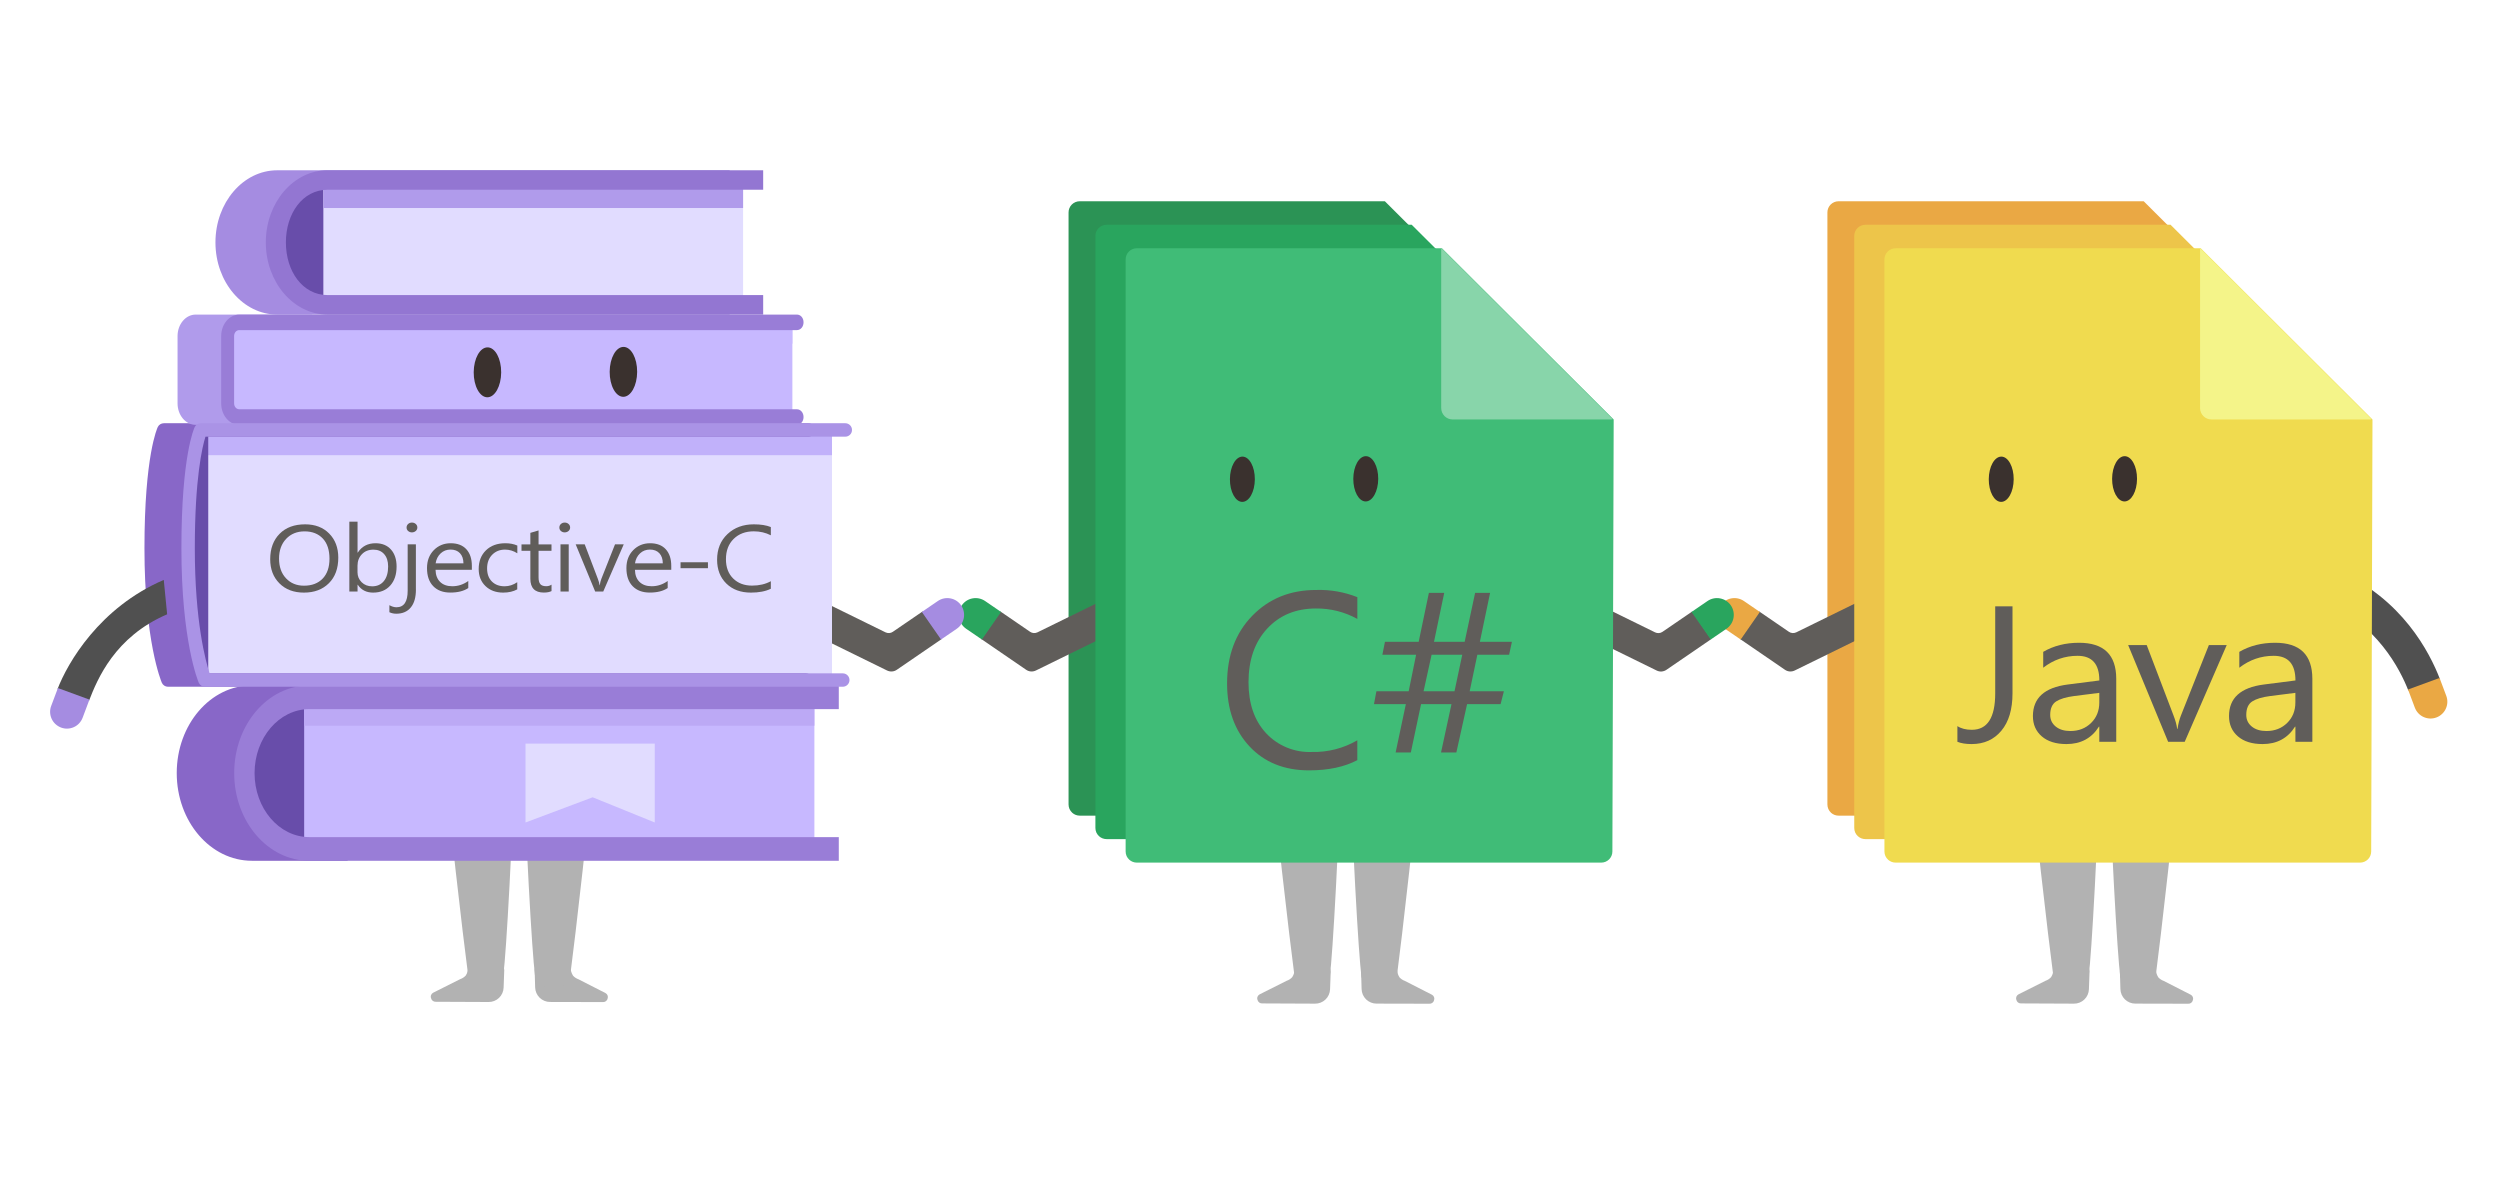 <svg width="636" height="300" viewBox="0 0 636 300" fill="none" xmlns="http://www.w3.org/2000/svg">
<path d="M465.821 206.77C466.341 207.24 467.021 207.5 467.731 207.5H585.881C586.631 207.5 587.351 207.2 587.881 206.67C588.411 206.14 588.711 205.42 588.711 204.67L589.041 94.78L545.361 51.2H467.731C466.981 51.2 466.261 51.5 465.721 52.03C465.191 52.56 464.891 53.28 464.891 54.04V204.65C464.891 205.05 464.971 205.44 465.131 205.81C465.291 206.17 465.531 206.5 465.821 206.77Z" fill="#EAA844"/>
<path d="M594.751 145.22C611.081 152.24 618.141 166.03 620.721 172.77L612.681 175.67C610.571 170.25 604.711 158.8 591.371 153.07L594.751 145.22Z" fill="#505050"/>
<path d="M619.822 182.52C619.292 182.72 618.742 182.81 618.182 182.79C617.622 182.77 617.072 182.64 616.562 182.41C616.052 182.18 615.592 181.85 615.212 181.44C614.832 181.03 614.532 180.55 614.332 180.02L612.602 175.41L620.622 172.47L622.332 177.02C622.532 177.55 622.622 178.1 622.602 178.66C622.582 179.22 622.452 179.77 622.222 180.28C621.992 180.79 621.662 181.25 621.252 181.63C620.832 182.03 620.352 182.33 619.822 182.52Z" fill="#EAA844"/>
<path d="M447.521 155.54L455.101 160.73C455.371 160.92 455.691 161.03 456.021 161.05C456.351 161.07 456.681 161.01 456.981 160.86L477.251 150.91L481.011 158.58L456.581 170.57C456.191 170.76 455.751 170.85 455.311 170.82C454.871 170.79 454.451 170.64 454.091 170.39L442.691 162.58L447.521 155.54Z" fill="#605D5A"/>
<path d="M437.711 154.01C438.351 153.08 439.331 152.43 440.451 152.23C441.561 152.02 442.711 152.26 443.651 152.9L447.711 155.68L442.831 162.69L438.821 159.95C438.361 159.63 437.961 159.23 437.661 158.76C437.351 158.29 437.141 157.76 437.041 157.21C436.941 156.66 436.941 156.09 437.061 155.54C437.171 154.99 437.401 154.47 437.711 154.01Z" fill="#EAA844"/>
<path d="M435.341 162.59L423.941 170.4C423.581 170.65 423.161 170.79 422.721 170.83C422.281 170.86 421.852 170.78 421.452 170.58L397.021 158.59L400.781 150.92L421.051 160.87C421.351 161.02 421.682 161.08 422.012 161.06C422.342 161.04 422.661 160.93 422.931 160.74L430.512 155.55L435.341 162.59Z" fill="#605D5A"/>
<path d="M440.98 155.54C441.1 156.09 441.1 156.65 441 157.21C440.9 157.76 440.69 158.29 440.38 158.76C440.07 159.23 439.68 159.63 439.22 159.95L435.21 162.69L430.33 155.68L434.39 152.9C435.32 152.26 436.47 152.02 437.59 152.23C438.7 152.44 439.69 153.08 440.33 154.01C440.64 154.47 440.87 154.99 440.98 155.54Z" fill="#29A55E"/>
<path d="M472.661 212.74C473.181 213.21 473.861 213.47 474.571 213.47H592.721C593.471 213.47 594.191 213.17 594.721 212.64C595.251 212.11 595.551 211.39 595.551 210.64L595.881 100.75L552.191 57.18H474.561C473.811 57.18 473.081 57.48 472.551 58.01C472.021 58.54 471.721 59.26 471.721 60.02V210.63C471.721 211.03 471.801 211.42 471.961 211.79C472.121 212.15 472.361 212.48 472.661 212.74Z" fill="#EDC54A"/>
<path d="M527.002 243.11C528.242 243.15 529.422 243.67 530.312 244.55C531.062 245.23 531.522 246.18 531.582 247.19L531.422 251.65C531.392 252.65 530.972 253.59 530.252 254.28C529.532 254.97 528.572 255.35 527.572 255.33L514.172 255.27C513.892 255.29 513.622 255.21 513.402 255.04C513.182 254.88 513.022 254.64 512.962 254.37C512.862 254.11 512.862 253.83 512.962 253.57C513.062 253.31 513.252 253.1 513.492 252.97L520.382 249.51C520.922 249.33 521.412 249.01 521.802 248.58C522.252 247.86 522.472 247.03 522.442 246.19C522.522 243.92 524.032 242.9 527.002 243.11Z" fill="#B2B2B2"/>
<path d="M534.751 180.29C533.691 215.65 532.091 242.7 531.371 248.29C531.141 249.29 530.561 250.17 529.731 250.77C528.901 251.37 527.881 251.65 526.861 251.56C524.061 251.54 522.281 250.47 522.291 247.69C521.021 238.1 517.761 210.2 514.901 180.87C514.771 179.57 514.921 178.26 515.341 177.03C515.761 175.8 516.431 174.66 517.321 173.71C518.211 172.76 519.291 172 520.491 171.49C521.691 170.98 522.991 170.74 524.291 170.77C529.401 170.9 534.901 175.19 534.751 180.29Z" fill="#B2B2B2"/>
<path d="M543.911 243.11C542.671 243.15 541.481 243.65 540.591 244.52C539.841 245.2 539.371 246.14 539.301 247.15L539.431 251.61C539.451 252.61 539.871 253.55 540.581 254.25C541.301 254.94 542.261 255.33 543.251 255.32L556.651 255.35C556.931 255.37 557.201 255.29 557.421 255.13C557.641 254.97 557.801 254.73 557.861 254.46C557.961 254.2 557.961 253.92 557.861 253.66C557.761 253.4 557.571 253.19 557.331 253.06L550.461 249.55C549.921 249.36 549.431 249.04 549.051 248.61C548.611 247.89 548.391 247.06 548.421 246.22C548.391 243.95 546.881 242.92 543.911 243.11Z" fill="#B2B2B2"/>
<path d="M535.941 180.45C537.041 215.81 538.671 242.86 539.391 248.45C539.621 249.45 540.211 250.33 541.041 250.93C541.871 251.53 542.891 251.81 543.911 251.72C546.711 251.69 548.491 250.62 548.471 247.84C549.731 238.25 552.951 210.35 555.781 181.01C555.911 179.71 555.751 178.4 555.331 177.17C554.911 175.94 554.231 174.8 553.351 173.85C552.461 172.9 551.381 172.14 550.181 171.64C548.981 171.14 547.681 170.89 546.381 170.93C541.271 171.05 535.781 175.35 535.941 180.45Z" fill="#B2B2B2"/>
<path d="M480.34 218.72C480.86 219.19 481.54 219.45 482.25 219.45H600.4C601.15 219.45 601.87 219.15 602.4 218.62C602.93 218.09 603.23 217.37 603.23 216.62L603.56 106.73L559.87 63.16H482.24C481.49 63.16 480.77 63.46 480.23 63.99C479.7 64.52 479.4 65.24 479.4 66V216.61C479.4 217.01 479.48 217.4 479.64 217.77C479.81 218.13 480.05 218.46 480.34 218.72Z" fill="#F0DB4F"/>
<path d="M559.691 63.16V103.8C559.691 104.57 560.001 105.31 560.541 105.86C561.091 106.41 561.831 106.71 562.601 106.71H603.241V106.55L559.761 63.15H559.691V63.16Z" fill="#F4F489"/>
<path d="M543.66 121.83C543.68 118.65 542.271 116.06 540.521 116.05C538.771 116.04 537.341 118.61 537.321 121.79C537.301 124.97 538.711 127.56 540.461 127.57C542.211 127.58 543.65 125.01 543.66 121.83Z" fill="#3A312E"/>
<path d="M512.282 121.94C512.302 118.76 510.892 116.17 509.142 116.16C507.392 116.15 505.962 118.72 505.942 121.9C505.922 125.08 507.332 127.67 509.082 127.68C510.832 127.69 512.262 125.12 512.282 121.94Z" fill="#3A312E"/>
<path d="M272.78 206.77C273.3 207.24 273.98 207.5 274.69 207.5H392.84C393.59 207.5 394.31 207.2 394.84 206.67C395.37 206.14 395.67 205.42 395.67 204.67L396 94.78L352.31 51.2H274.68C273.93 51.2 273.21 51.5 272.67 52.03C272.14 52.56 271.84 53.28 271.84 54.04V204.65C271.84 205.05 271.92 205.44 272.08 205.81C272.25 206.17 272.48 206.5 272.78 206.77Z" fill="#2B9355"/>
<path d="M254.48 155.54L262.06 160.73C262.33 160.92 262.65 161.03 262.98 161.05C263.31 161.07 263.64 161.01 263.94 160.86L284.21 150.91L287.97 158.58L263.54 170.57C263.15 170.76 262.71 170.85 262.27 170.82C261.83 170.79 261.41 170.64 261.05 170.39L249.65 162.58L254.48 155.54Z" fill="#605D5A"/>
<path d="M244.67 154.01C245.31 153.08 246.29 152.43 247.41 152.23C248.52 152.02 249.67 152.26 250.61 152.9L254.67 155.68L249.79 162.69L245.78 159.95C245.32 159.63 244.92 159.23 244.62 158.76C244.31 158.29 244.1 157.76 244 157.21C243.9 156.66 243.9 156.09 244.02 155.54C244.13 154.99 244.35 154.47 244.67 154.01Z" fill="#29A55E"/>
<path d="M279.61 212.74C280.13 213.21 280.81 213.47 281.52 213.47H399.67C400.42 213.47 401.14 213.17 401.67 212.64C402.2 212.11 402.5 211.39 402.5 210.64L402.83 100.75L359.14 57.18H281.51C280.76 57.18 280.04 57.48 279.5 58.01C278.97 58.54 278.67 59.26 278.67 60.02V210.63C278.67 211.03 278.75 211.42 278.91 211.79C279.08 212.15 279.32 212.48 279.61 212.74Z" fill="#29A55E"/>
<path d="M333.951 243.11C335.191 243.15 336.371 243.67 337.261 244.55C338.011 245.23 338.471 246.18 338.531 247.19L338.371 251.65C338.341 252.65 337.921 253.59 337.201 254.28C336.481 254.97 335.521 255.35 334.521 255.33L321.121 255.27C320.841 255.29 320.571 255.21 320.351 255.04C320.131 254.88 319.971 254.64 319.911 254.37C319.811 254.11 319.811 253.83 319.911 253.57C320.011 253.31 320.201 253.1 320.441 252.97L327.331 249.51C327.871 249.33 328.361 249.01 328.751 248.58C329.201 247.86 329.421 247.03 329.391 246.19C329.471 243.92 330.991 242.9 333.951 243.11Z" fill="#B2B2B2"/>
<path d="M341.7 180.29C340.64 215.65 339.04 242.7 338.32 248.29C338.09 249.29 337.51 250.17 336.68 250.77C335.85 251.37 334.83 251.65 333.81 251.56C331.01 251.54 329.23 250.47 329.24 247.69C327.97 238.1 324.71 210.2 321.85 180.87C321.72 179.57 321.87 178.26 322.29 177.03C322.71 175.8 323.38 174.66 324.27 173.71C325.16 172.76 326.24 172 327.44 171.49C328.64 170.98 329.94 170.74 331.24 170.77C336.35 170.9 341.85 175.19 341.7 180.29Z" fill="#B2B2B2"/>
<path d="M350.87 243.11C349.63 243.15 348.44 243.65 347.55 244.52C346.8 245.2 346.33 246.14 346.26 247.15L346.39 251.61C346.41 252.61 346.83 253.55 347.54 254.25C348.26 254.94 349.22 255.33 350.21 255.32L363.61 255.35C363.89 255.37 364.16 255.29 364.38 255.13C364.6 254.97 364.76 254.73 364.82 254.46C364.92 254.2 364.92 253.92 364.82 253.66C364.72 253.4 364.53 253.19 364.29 253.06L357.42 249.55C356.88 249.36 356.39 249.04 356.01 248.61C355.57 247.89 355.35 247.06 355.38 246.22C355.35 243.95 353.84 242.92 350.87 243.11Z" fill="#B2B2B2"/>
<path d="M342.9 180.45C344 215.81 345.63 242.86 346.35 248.45C346.58 249.45 347.17 250.33 348 250.93C348.83 251.53 349.85 251.81 350.87 251.72C353.67 251.69 355.45 250.62 355.43 247.84C356.69 238.25 359.91 210.35 362.74 181.01C362.87 179.71 362.71 178.4 362.29 177.17C361.87 175.94 361.19 174.8 360.31 173.85C359.42 172.9 358.34 172.14 357.14 171.64C355.94 171.14 354.64 170.89 353.34 170.93C348.23 171.05 342.74 175.35 342.9 180.45Z" fill="#B2B2B2"/>
<path d="M287.301 218.72C287.821 219.19 288.501 219.45 289.211 219.45H407.361C408.111 219.45 408.831 219.15 409.361 218.62C409.891 218.09 410.191 217.37 410.191 216.62L410.521 106.73L366.831 63.16H289.201C288.451 63.16 287.721 63.46 287.191 63.99C286.661 64.52 286.361 65.24 286.361 66V216.61C286.361 217.01 286.441 217.4 286.601 217.77C286.771 218.13 287.001 218.46 287.301 218.72Z" fill="#40BC77"/>
<path d="M366.641 63.16V103.8C366.641 104.57 366.951 105.31 367.491 105.86C368.041 106.41 368.781 106.71 369.551 106.71H410.191V106.55L366.711 63.15H366.641V63.16Z" fill="#88D5AA"/>
<path d="M350.62 121.83C350.64 118.65 349.23 116.06 347.48 116.05C345.73 116.04 344.3 118.61 344.28 121.79C344.26 124.97 345.67 127.56 347.42 127.57C349.17 127.58 350.6 125.01 350.62 121.83Z" fill="#3A312E"/>
<path d="M319.231 121.94C319.251 118.76 317.841 116.17 316.091 116.16C314.341 116.15 312.911 118.72 312.891 121.9C312.871 125.08 314.281 127.67 316.031 127.68C317.781 127.69 319.211 125.12 319.231 121.94Z" fill="#3A312E"/>
<path d="M345.3 193.38C342.02 195.11 337.93 195.98 333.04 195.98C326.72 195.98 321.67 193.95 317.87 189.88C314.07 185.81 312.17 180.48 312.17 173.87C312.17 166.77 314.31 161.03 318.58 156.65C322.85 152.27 328.27 150.08 334.84 150.09C338.42 149.97 341.98 150.6 345.31 151.92V157.46C342.09 155.67 338.46 154.76 334.78 154.8C329.68 154.8 325.55 156.5 322.38 159.91C319.21 163.32 317.63 167.87 317.62 173.56C317.62 178.97 319.1 183.28 322.06 186.49C323.54 188.09 325.35 189.34 327.36 190.17C329.37 191 331.54 191.39 333.72 191.3C337.78 191.4 341.79 190.38 345.3 188.33V193.38Z" fill="#605D5A"/>
<path d="M384.629 163.28L383.919 166.56H375.839L373.889 175.85H382.589L381.749 179.13H373.229L370.499 191.42H366.599L369.259 179.13H361.519L358.919 191.42H355.049L357.649 179.13H349.539L350.159 175.85H358.369L360.259 166.56H351.679L352.329 163.28H360.909L363.509 150.83H367.409L364.809 163.28H372.609L375.269 150.83H379.079L376.479 163.28H384.629ZM371.999 166.56H364.199L362.159 175.85H370.029L371.999 166.56Z" fill="#605D5A"/>
<path d="M234.72 155.54L227.14 160.73C226.87 160.92 226.55 161.03 226.22 161.05C225.89 161.07 225.56 161.01 225.26 160.86L204.99 150.91L201.23 158.58L225.66 170.57C226.05 170.76 226.49 170.85 226.93 170.82C227.37 170.79 227.79 170.64 228.15 170.39L239.55 162.58L234.72 155.54Z" fill="#605D5A"/>
<path d="M244.521 154.01C243.881 153.08 242.901 152.43 241.781 152.23C240.671 152.02 239.521 152.26 238.581 152.9L234.521 155.68L239.401 162.69L243.411 159.95C243.871 159.63 244.271 159.23 244.571 158.76C244.881 158.29 245.091 157.76 245.191 157.21C245.291 156.66 245.291 156.09 245.171 155.54C245.061 154.99 244.841 154.47 244.521 154.01Z" fill="#A58CE1"/>
<path d="M70.531 80.03H185.611V48.28V43.32H70.531C61.861 43.32 54.81 51.53 54.81 61.67C54.81 71.81 61.861 80.03 70.531 80.03Z" fill="#A58CE1"/>
<path d="M123.701 242.69C124.941 242.73 126.121 243.25 127.011 244.13C127.761 244.81 128.221 245.76 128.281 246.77L128.121 251.23C128.091 252.23 127.671 253.17 126.951 253.86C126.231 254.55 125.271 254.93 124.271 254.91L110.871 254.85C110.591 254.87 110.321 254.79 110.101 254.62C109.881 254.46 109.721 254.22 109.661 253.95C109.561 253.69 109.561 253.41 109.661 253.15C109.761 252.89 109.951 252.68 110.191 252.55L117.081 249.09C117.621 248.91 118.111 248.59 118.501 248.16C118.951 247.44 119.171 246.61 119.141 245.77C119.221 243.49 120.731 242.47 123.701 242.69Z" fill="#B2B2B2"/>
<path d="M131.45 179.87C130.39 215.23 128.79 242.28 128.07 247.87C127.84 248.87 127.26 249.75 126.43 250.35C125.6 250.95 124.58 251.23 123.56 251.14C120.76 251.12 118.98 250.05 118.99 247.27C117.72 237.68 114.46 209.78 111.6 180.45C111.47 179.15 111.62 177.84 112.04 176.61C112.46 175.38 113.13 174.24 114.02 173.29C114.91 172.34 115.99 171.58 117.19 171.07C118.39 170.56 119.69 170.32 120.99 170.35C126.1 170.48 131.6 174.77 131.45 179.87Z" fill="#B2B2B2"/>
<path d="M140.622 242.69C139.382 242.73 138.192 243.23 137.302 244.1C136.552 244.78 136.082 245.72 136.012 246.73L136.142 251.19C136.162 252.19 136.582 253.13 137.292 253.83C138.012 254.52 138.972 254.91 139.962 254.9L153.362 254.93C153.642 254.95 153.912 254.87 154.132 254.71C154.352 254.55 154.512 254.31 154.572 254.04C154.672 253.78 154.672 253.5 154.572 253.24C154.472 252.98 154.282 252.77 154.042 252.64L147.172 249.13C146.632 248.94 146.142 248.62 145.762 248.19C145.322 247.47 145.102 246.64 145.132 245.8C145.092 243.53 143.582 242.49 140.622 242.69Z" fill="#B2B2B2"/>
<path d="M132.64 180.02C133.74 215.38 135.37 242.43 136.09 248.02C136.32 249.02 136.9 249.9 137.73 250.5C138.56 251.1 139.58 251.38 140.6 251.29C143.4 251.26 145.18 250.19 145.16 247.41C146.42 237.82 149.64 209.92 152.47 180.58C152.59 179.28 152.44 177.97 152.02 176.74C151.6 175.51 150.93 174.37 150.04 173.42C149.15 172.47 148.07 171.71 146.87 171.21C145.67 170.71 144.37 170.46 143.07 170.5C137.97 170.62 132.48 174.92 132.64 180.02Z" fill="#B2B2B2"/>
<path d="M211.66 110.17H43.16V171.66H211.66V110.17Z" fill="#E1DCFF"/>
<path d="M211.66 110.17H43.16V115.8H211.66V110.17Z" fill="#C1B1FA"/>
<path d="M205 174.71H42.73C42.05 174.71 41.43 174.3 41.16 173.67C40.98 173.25 36.75 163.04 36.75 139.48C36.75 115.87 40.01 108.91 40.14 108.63C40.43 108.04 41.02 107.67 41.68 107.67H205.64C206.58 107.67 207.35 108.43 207.35 109.38C207.35 110.33 206.59 111.09 205.64 111.09H50.43C49.63 113.63 47.72 121.58 47.72 139.49C47.72 158.12 50.47 168.21 51.48 171.3H205C205.94 171.3 206.71 172.06 206.71 173.01C206.71 173.94 205.95 174.71 205 174.71Z" fill="#8867C8"/>
<path d="M44.961 196.67C44.961 184.34 53.531 174.36 64.071 174.36H88.711L88.431 218.98H64.061C53.521 218.97 44.961 209 44.961 196.67Z" fill="#8867C8"/>
<path d="M79.071 215.68C79.071 215.68 62.131 214.36 62.131 196.48C62.131 178.6 79.261 178.03 79.261 178.03L79.071 215.68Z" fill="#684DAA"/>
<path d="M77.381 215.3H207.181V178.5H77.381V215.3Z" fill="#C7B8FF"/>
<path d="M77.381 184.62H207.181V178.5H77.381V184.62Z" fill="#BCA9F5"/>
<path d="M59.58 196.67C59.58 209 68.15 218.98 78.69 218.98H213.39V212.96H78.69C70.97 212.96 64.76 205.62 64.76 196.68C64.76 187.74 70.97 180.4 78.69 180.4H213.39V174.38H78.69C68.15 174.36 59.58 184.33 59.58 196.67Z" fill="#997DD7"/>
<path d="M79.3 80.03H49.78C47.24 80.03 45.17 82.48 45.17 85.49V102.62C45.17 105.63 47.24 108.08 49.78 108.08H79.3C80.24 107.99 80.24 80.03 79.3 80.03Z" fill="#B09BEB"/>
<path d="M201.58 81.64H58.32V106.11H201.58V81.64Z" fill="#C7B8FF"/>
<path d="M201.58 82.91H58.32V87.43H201.58V82.91Z" fill="#C7B8FF"/>
<path d="M202.74 80.03H60.88C58.34 80.03 56.27 82.48 56.27 85.49V102.62C56.27 105.63 58.34 108.08 60.88 108.08H202.73C203.67 108.08 204.42 107.23 204.42 106.1C204.42 104.97 203.67 104.12 202.73 104.12H60.88C60.13 104.12 59.559 103.46 59.559 102.61V85.49C59.559 84.64 60.12 83.98 60.88 83.98H202.73C203.67 83.98 204.42 83.13 204.42 82C204.43 80.88 203.68 80.03 202.74 80.03Z" fill="#997DD7"/>
<path d="M83.801 77.01C83.801 77.01 69.711 76.55 69.711 61.83C69.711 47.11 83.651 46.03 83.651 46.03L83.801 77.01Z" fill="#684DAA"/>
<path d="M82.262 76.62H189.042V46.35H82.262V76.62Z" fill="#E1DCFF"/>
<path d="M82.262 52.92H189.042V47.89H82.262V52.92Z" fill="#B09BEB"/>
<path d="M83.341 80.03H194.151V75.07H83.341C76.991 75.07 72.731 69.03 72.731 61.67C72.731 54.31 76.991 48.27 83.341 48.27H194.151V43.31H83.341C74.671 43.31 67.621 51.52 67.621 61.66C67.621 71.8 74.671 80.03 83.341 80.03Z" fill="#9376D2"/>
<path d="M162.092 94.62C162.112 91.11 160.562 88.26 158.632 88.25C156.702 88.24 155.122 91.07 155.102 94.58C155.082 98.09 156.632 100.94 158.562 100.95C160.492 100.95 162.072 98.12 162.092 94.62Z" fill="#3A312E"/>
<path d="M127.5 94.74C127.52 91.23 125.97 88.38 124.04 88.37C122.11 88.36 120.53 91.19 120.51 94.7C120.49 98.21 122.04 101.06 123.97 101.07C125.9 101.08 127.48 98.25 127.5 94.74Z" fill="#3A312E"/>
<path d="M50.63 172.08H52.98V110.16C52.98 110.16 52.77 109.95 50.63 110.16C42.73 131.94 50.63 172.08 50.63 172.08Z" fill="#684DAA"/>
<path d="M214.4 174.71H52.13C51.45 174.71 50.83 174.3 50.56 173.67C50.38 173.25 46.15 163.04 46.15 139.48C46.15 115.87 49.41 108.91 49.54 108.63C49.83 108.04 50.42 107.67 51.08 107.67H215.04C215.98 107.67 216.75 108.43 216.75 109.38C216.75 110.33 215.99 111.09 215.04 111.09H52.27C51.47 113.63 49.56 121.58 49.56 139.49C49.56 158.12 52.31 168.21 53.32 171.3H214.4C215.34 171.3 216.11 172.06 216.11 173.01C216.11 173.94 215.34 174.71 214.4 174.71Z" fill="#AA93E6"/>
<path d="M41.661 147.53C25.331 154.55 17.201 168.6 14.621 175.33L22.661 178.23C24.771 172.81 29.171 162.01 42.521 156.28L41.661 147.53Z" fill="#505050"/>
<path d="M15.531 185.09C16.061 185.29 16.611 185.38 17.171 185.36C17.731 185.34 18.281 185.21 18.791 184.98C19.301 184.75 19.761 184.42 20.141 184.01C20.521 183.6 20.821 183.12 21.021 182.59L22.751 177.98L14.731 175.04L13.021 179.59C12.821 180.12 12.731 180.67 12.751 181.23C12.771 181.79 12.901 182.34 13.131 182.85C13.361 183.36 13.691 183.82 14.101 184.2C14.521 184.59 15.011 184.89 15.531 185.09Z" fill="#A58CE1"/>
<path d="M166.571 209.24L150.771 202.83L133.691 209.24V189.17H166.571V209.24Z" fill="#E1DCFF"/>
<path d="M511.981 176.36C511.981 180.45 511.041 183.62 509.151 185.89C507.261 188.16 504.741 189.29 501.581 189.29C500.111 189.29 498.911 189.1 497.961 188.71V184.72C498.901 185.34 500.131 185.66 501.631 185.66C505.591 185.66 507.581 182.58 507.581 176.41V154.25H511.981V176.36Z" fill="#605D5A"/>
<path d="M538.362 188.72H534.062V184.87H533.962C532.092 187.82 529.342 189.29 525.712 189.29C523.042 189.29 520.952 188.64 519.442 187.34C517.932 186.04 517.172 184.32 517.172 182.17C517.172 177.57 520.122 174.9 526.032 174.14L534.072 173.11C534.072 168.93 532.232 166.84 528.542 166.84C525.312 166.84 522.392 167.85 519.792 169.87V165.83C522.432 164.29 525.472 163.52 528.912 163.52C535.222 163.52 538.372 166.58 538.372 172.7V188.72H538.362ZM534.072 176.26L527.602 177.08C525.612 177.34 524.112 177.79 523.092 178.44C522.082 179.09 521.572 180.24 521.572 181.89C521.572 183.09 522.042 184.07 522.972 184.83C523.902 185.59 525.152 185.97 526.702 185.97C528.832 185.97 530.592 185.28 531.982 183.91C533.372 182.54 534.062 180.81 534.062 178.71V176.26H534.072Z" fill="#605D5A"/>
<path d="M566.48 164.1L555.79 188.71H551.57L541.4 164.1H546.12L552.93 181.98C553.44 183.29 553.75 184.44 553.87 185.42H553.97C554.14 184.19 554.42 183.07 554.81 182.08L561.94 164.1H566.48Z" fill="#605D5A"/>
<path d="M588.251 188.72H583.951V184.87H583.851C581.981 187.82 579.231 189.29 575.601 189.29C572.931 189.29 570.841 188.64 569.331 187.34C567.821 186.04 567.061 184.32 567.061 182.17C567.061 177.57 570.011 174.9 575.921 174.14L583.961 173.11C583.961 168.93 582.121 166.84 578.431 166.84C575.201 166.84 572.281 167.85 569.681 169.87V165.83C572.321 164.29 575.361 163.52 578.801 163.52C585.101 163.52 588.261 166.58 588.261 172.7V188.72H588.251ZM583.951 176.26L577.481 177.08C575.491 177.34 573.991 177.79 572.971 178.44C571.961 179.09 571.451 180.24 571.451 181.89C571.451 183.09 571.921 184.07 572.851 184.83C573.781 185.59 575.031 185.97 576.581 185.97C578.711 185.97 580.471 185.28 581.861 183.91C583.251 182.54 583.941 180.81 583.941 178.71V176.26H583.951Z" fill="#605D5A"/>
<path d="M77.32 150.76C74.72 150.76 72.64 149.97 71.08 148.4C69.52 146.83 68.74 144.79 68.74 142.27C68.74 139.57 69.54 137.41 71.13 135.8C72.72 134.19 74.89 133.39 77.63 133.39C80.16 133.39 82.2 134.17 83.74 135.73C85.28 137.29 86.06 139.34 86.06 141.86C86.06 144.6 85.27 146.77 83.68 148.36C82.09 149.95 79.98 150.76 77.32 150.76ZM77.48 135.18C75.56 135.18 73.99 135.82 72.79 137.09C71.59 138.36 70.99 140.04 70.99 142.11C70.99 144.18 71.57 145.85 72.75 147.11C73.93 148.37 75.45 149 77.33 149C79.34 149 80.92 148.4 82.08 147.2C83.24 146 83.82 144.31 83.82 142.15C83.82 139.93 83.26 138.22 82.13 137.01C81 135.8 79.45 135.18 77.48 135.18Z" fill="#605D5A"/>
<path d="M91.011 148.75H90.961V150.48H88.871V132.71H90.961V140.59H91.011C92.041 139 93.551 138.2 95.531 138.2C97.211 138.2 98.521 138.74 99.471 139.81C100.421 140.88 100.891 142.32 100.891 144.13C100.891 146.14 100.361 147.75 99.291 148.95C98.221 150.15 96.771 150.76 94.921 150.76C93.201 150.76 91.891 150.09 91.011 148.75ZM90.951 143.91V145.59C90.951 146.58 91.301 147.42 92.001 148.12C92.701 148.81 93.591 149.16 94.681 149.16C95.951 149.16 96.941 148.71 97.661 147.82C98.381 146.93 98.741 145.69 98.741 144.11C98.741 142.77 98.401 141.73 97.731 140.97C97.061 140.21 96.151 139.83 95.001 139.83C93.781 139.83 92.801 140.22 92.061 141C91.331 141.76 90.951 142.74 90.951 143.91Z" fill="#605D5A"/>
<path d="M105.811 149.98C105.811 151.95 105.381 153.47 104.511 154.53C103.641 155.59 102.411 156.13 100.801 156.13C100.201 156.13 99.63 156.01 99.061 155.75V153.96C99.691 154.31 100.291 154.49 100.851 154.49C102.761 154.49 103.711 153.09 103.711 150.29V138.48H105.801V149.98H105.811ZM104.791 135.44C104.411 135.44 104.101 135.32 103.831 135.09C103.561 134.86 103.431 134.56 103.431 134.2C103.431 133.84 103.561 133.54 103.831 133.3C104.101 133.06 104.411 132.94 104.791 132.94C105.171 132.94 105.501 133.06 105.771 133.3C106.041 133.54 106.171 133.84 106.171 134.2C106.171 134.54 106.041 134.84 105.771 135.08C105.501 135.31 105.171 135.44 104.791 135.44Z" fill="#605D5A"/>
<path d="M120.041 144.96H110.801C110.831 146.3 111.231 147.33 111.981 148.05C112.731 148.78 113.761 149.14 115.071 149.14C116.541 149.14 117.901 148.69 119.131 147.8V149.6C117.981 150.37 116.461 150.75 114.571 150.75C112.721 150.75 111.271 150.21 110.211 149.12C109.151 148.03 108.631 146.5 108.631 144.52C108.631 142.65 109.211 141.13 110.361 139.96C111.511 138.79 112.951 138.2 114.661 138.2C116.371 138.2 117.701 138.71 118.631 139.72C119.561 140.73 120.041 142.15 120.041 143.95V144.96ZM117.901 143.33C117.891 142.22 117.601 141.36 117.021 140.74C116.441 140.12 115.651 139.81 114.621 139.81C113.631 139.81 112.791 140.13 112.101 140.78C111.411 141.43 110.981 142.28 110.821 143.32H117.901V143.33Z" fill="#605D5A"/>
<path d="M131.599 149.93C130.599 150.48 129.399 150.76 128.019 150.76C126.149 150.76 124.649 150.2 123.499 149.09C122.349 147.98 121.779 146.53 121.779 144.76C121.779 142.78 122.399 141.2 123.629 140C124.869 138.8 126.509 138.2 128.569 138.2C129.719 138.2 130.729 138.4 131.609 138.79V140.76C130.639 140.14 129.599 139.82 128.489 139.82C127.149 139.82 126.059 140.26 125.199 141.14C124.339 142.02 123.919 143.17 123.919 144.6C123.919 146.01 124.319 147.12 125.129 147.93C125.939 148.74 127.009 149.15 128.369 149.15C129.509 149.15 130.579 148.8 131.589 148.11V149.93H131.599Z" fill="#605D5A"/>
<path d="M140.31 150.37C139.82 150.62 139.16 150.75 138.36 150.75C136.07 150.75 134.92 149.58 134.92 147.23V140.13H132.67V138.49H134.92V135.56L137.01 134.94V138.49H140.3V140.13H137.01V146.89C137.01 147.69 137.16 148.27 137.46 148.61C137.76 148.95 138.25 149.13 138.94 149.13C139.47 149.13 139.92 149 140.31 148.73V150.37Z" fill="#605D5A"/>
<path d="M143.661 135.44C143.281 135.44 142.971 135.32 142.701 135.09C142.431 134.86 142.301 134.56 142.301 134.2C142.301 133.84 142.431 133.54 142.701 133.3C142.971 133.06 143.281 132.94 143.661 132.94C144.041 132.94 144.371 133.06 144.641 133.3C144.911 133.54 145.041 133.84 145.041 134.2C145.041 134.54 144.911 134.84 144.641 135.08C144.371 135.31 144.041 135.44 143.661 135.44ZM144.681 150.48H142.591V138.48H144.681V150.48Z" fill="#605D5A"/>
<path d="M158.681 138.48L153.471 150.48H151.411L146.451 138.48H148.751L152.071 147.2C152.321 147.84 152.471 148.4 152.531 148.88H152.581C152.661 148.28 152.801 147.74 152.991 147.25L156.461 138.48H158.681Z" fill="#605D5A"/>
<path d="M170.769 144.96H161.529C161.559 146.3 161.959 147.33 162.709 148.05C163.459 148.78 164.489 149.14 165.799 149.14C167.269 149.14 168.629 148.69 169.859 147.8V149.6C168.709 150.37 167.189 150.75 165.299 150.75C163.449 150.75 161.999 150.21 160.939 149.12C159.879 148.03 159.359 146.5 159.359 144.52C159.359 142.65 159.939 141.13 161.089 139.96C162.239 138.79 163.679 138.2 165.389 138.2C167.099 138.2 168.429 138.71 169.359 139.72C170.289 140.73 170.769 142.15 170.769 143.95V144.96ZM168.619 143.33C168.609 142.22 168.319 141.36 167.739 140.74C167.159 140.12 166.369 139.81 165.339 139.81C164.349 139.81 163.509 140.13 162.819 140.78C162.129 141.43 161.699 142.28 161.539 143.32H168.619V143.33Z" fill="#605D5A"/>
<path d="M180.101 144.55H173.131V143.04H180.101V144.55Z" fill="#605D5A"/>
<path d="M196.1 149.78C194.75 150.44 193.06 150.76 191.04 150.76C188.43 150.76 186.35 149.99 184.78 148.45C183.21 146.91 182.43 144.89 182.43 142.39C182.43 139.7 183.31 137.53 185.07 135.87C186.83 134.21 189.07 133.39 191.78 133.39C193.52 133.39 194.96 133.62 196.1 134.08V136.18C194.79 135.51 193.34 135.17 191.76 135.17C189.66 135.17 187.95 135.81 186.64 137.1C185.33 138.39 184.68 140.11 184.68 142.27C184.68 144.32 185.29 145.95 186.51 147.16C187.73 148.37 189.33 148.98 191.32 148.98C193.16 148.98 194.75 148.6 196.1 147.86V149.78Z" fill="#605D5A"/>
</svg>
